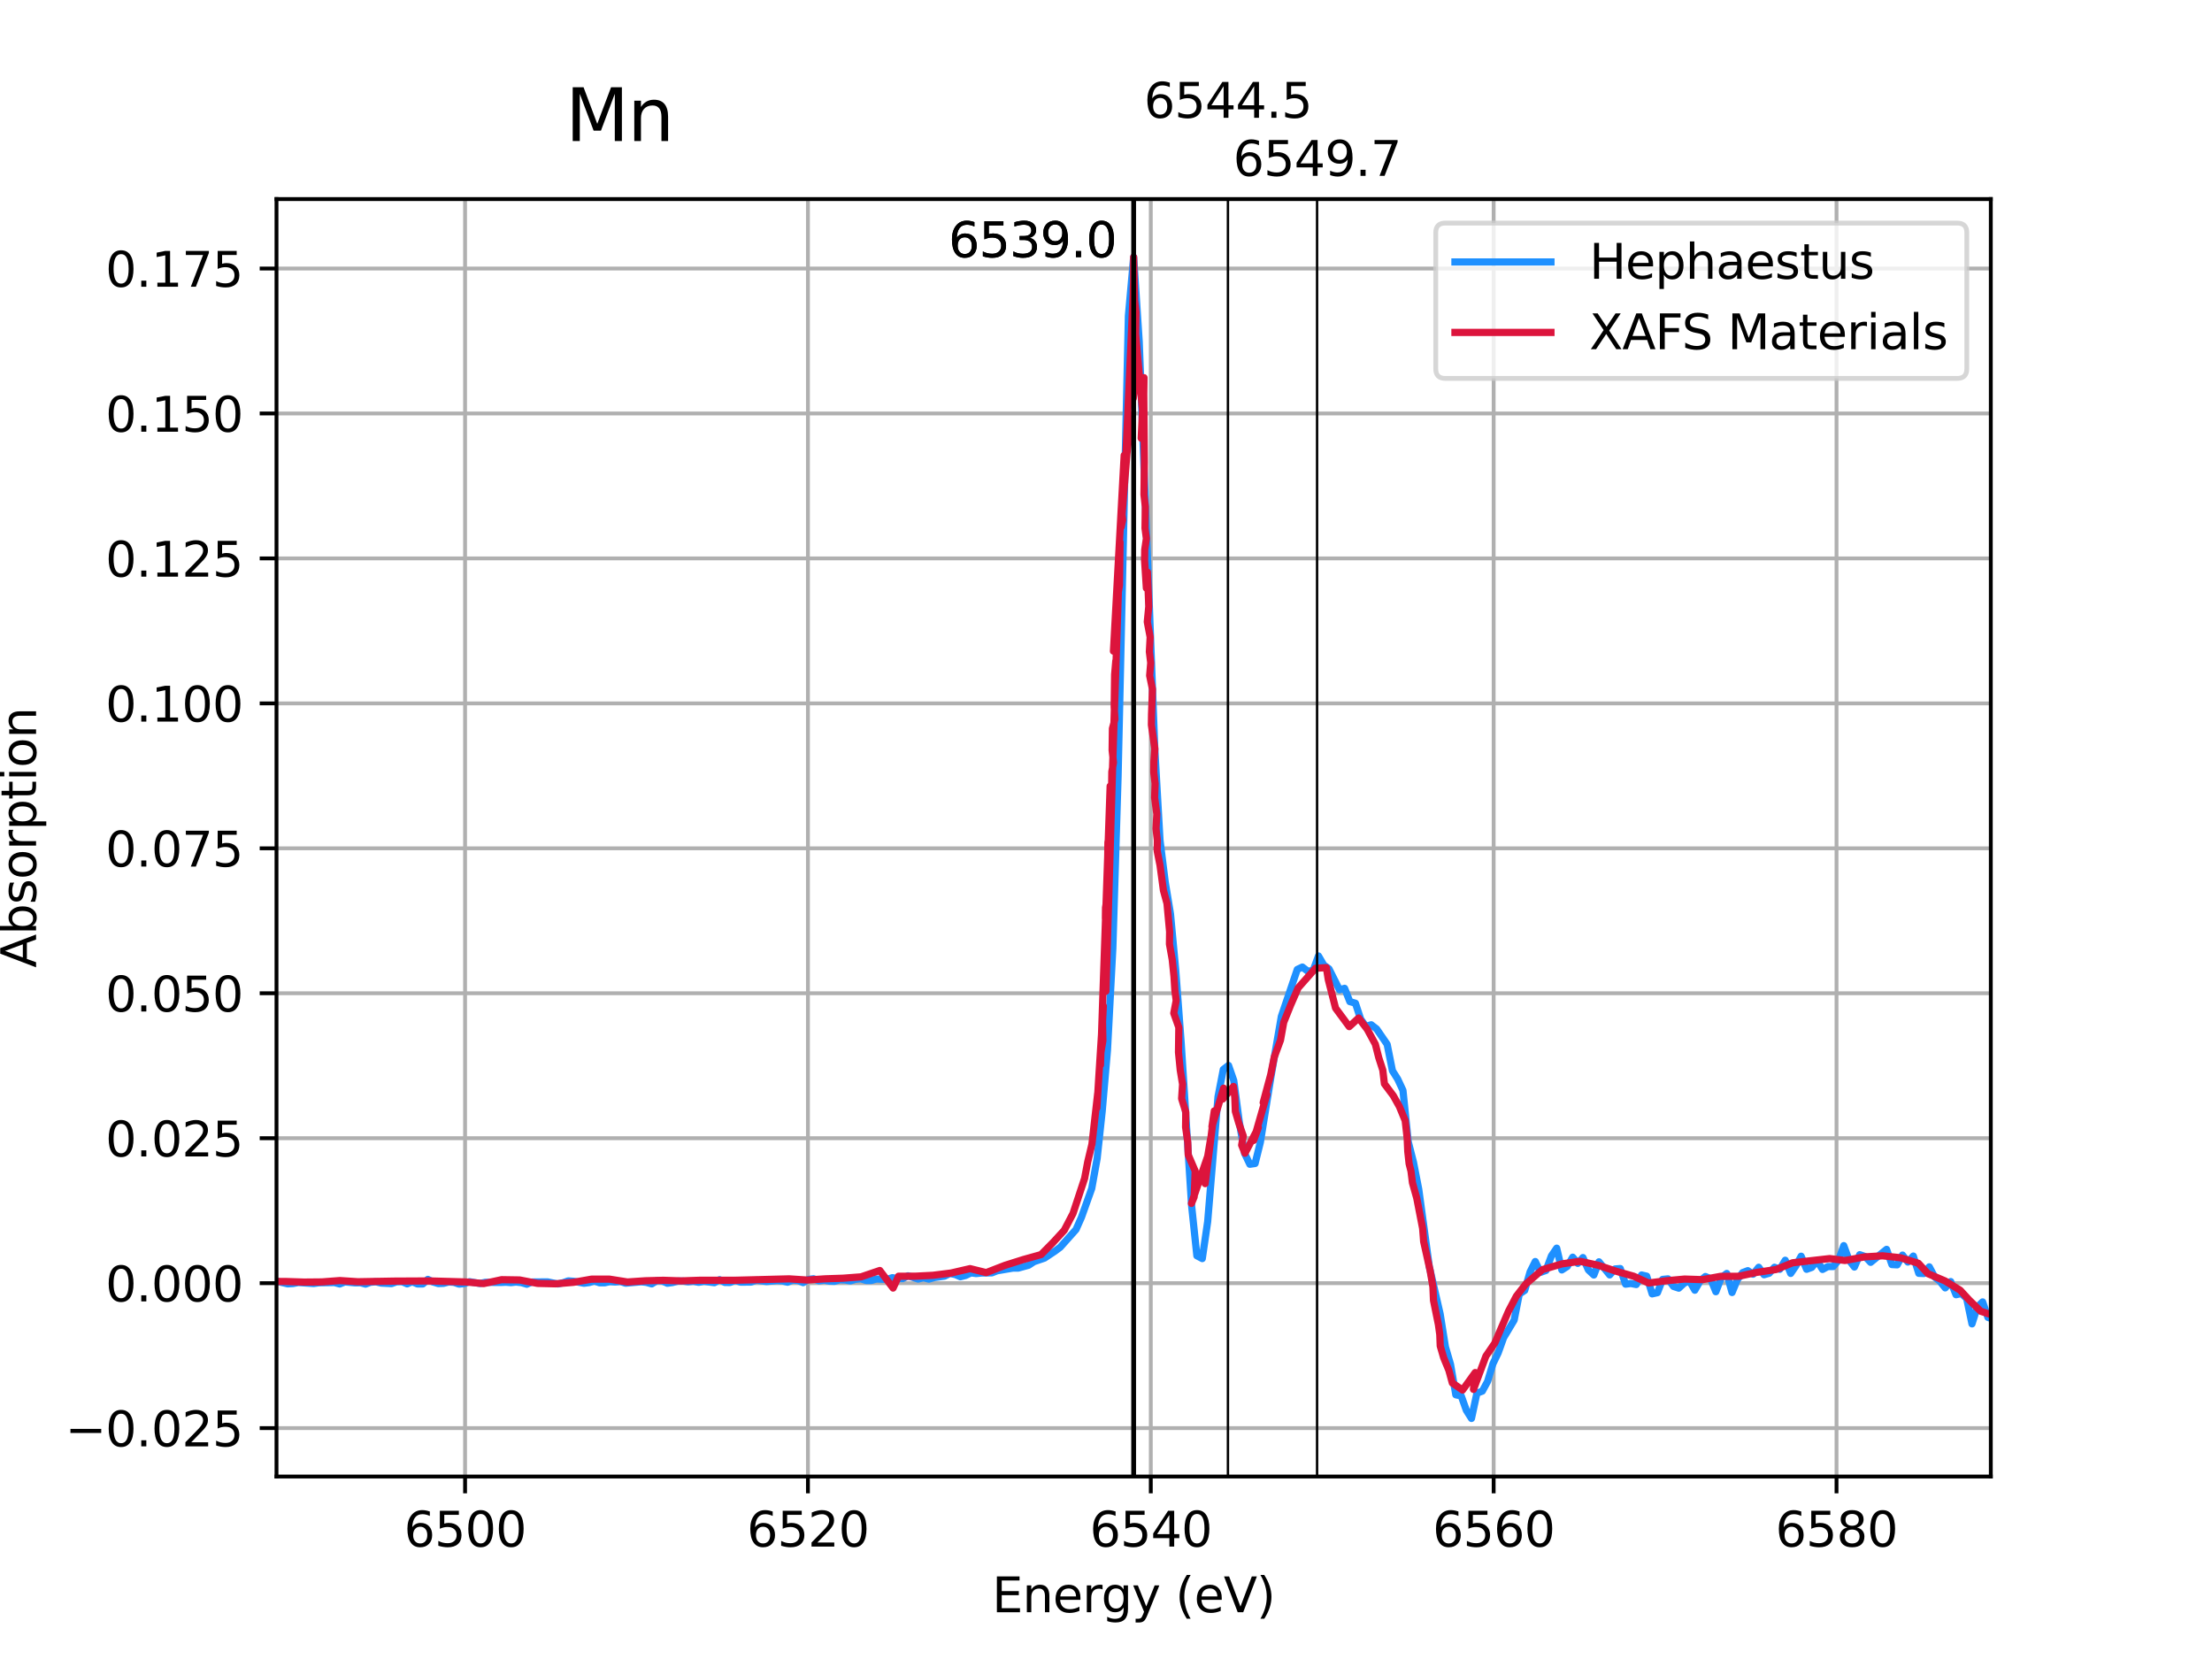 <?xml version="1.0" encoding="utf-8" standalone="no"?>
<!DOCTYPE svg PUBLIC "-//W3C//DTD SVG 1.1//EN"
  "http://www.w3.org/Graphics/SVG/1.1/DTD/svg11.dtd">
<svg xmlns:xlink="http://www.w3.org/1999/xlink" width="460.8pt" height="345.6pt" viewBox="0 0 460.8 345.6" xmlns="http://www.w3.org/2000/svg" version="1.1">
 <defs>
  <style type="text/css">*{stroke-linejoin: round; stroke-linecap: butt}</style>
 </defs>
 <g id="figure_1">
  <g id="patch_1">
   <path d="M 0 345.6 
L 460.8 345.6 
L 460.8 0 
L 0 0 
z
" style="fill: #ffffff"/>
  </g>
  <g id="axes_1">
   <g id="patch_2">
    <path d="M 57.6 307.584 
L 414.72 307.584 
L 414.72 41.472 
L 57.6 41.472 
z
" style="fill: #ffffff"/>
   </g>
   <g id="matplotlib.axis_1">
    <g id="xtick_1">
     <g id="line2d_1">
      <path d="M 96.883 307.584 
L 96.883 41.472 
" clip-path="url(#p820d3504df)" style="fill: none; stroke: #b0b0b0; stroke-width: 0.8; stroke-linecap: square"/>
     </g>
     <g id="line2d_2">
      <defs>
       <path id="m664bac3011" d="M 0 0 
L 0 3.5 
" style="stroke: #000000; stroke-width: 0.8"/>
      </defs>
      <g>
       <use xlink:href="#m664bac3011" x="96.883" y="307.584" style="stroke: #000000; stroke-width: 0.8"/>
      </g>
     </g>
     <g id="text_1">
      <!-- 6500 -->
      <g transform="translate(84.158 322.182)scale(0.1 -0.1)">
       <defs>
        <path id="DejaVuSans-36" d="M 2113 2584 
Q 1688 2584 1439 2293 
Q 1191 2003 1191 1497 
Q 1191 994 1439 701 
Q 1688 409 2113 409 
Q 2538 409 2786 701 
Q 3034 994 3034 1497 
Q 3034 2003 2786 2293 
Q 2538 2584 2113 2584 
z
M 3366 4563 
L 3366 3988 
Q 3128 4100 2886 4159 
Q 2644 4219 2406 4219 
Q 1781 4219 1451 3797 
Q 1122 3375 1075 2522 
Q 1259 2794 1537 2939 
Q 1816 3084 2150 3084 
Q 2853 3084 3261 2657 
Q 3669 2231 3669 1497 
Q 3669 778 3244 343 
Q 2819 -91 2113 -91 
Q 1303 -91 875 529 
Q 447 1150 447 2328 
Q 447 3434 972 4092 
Q 1497 4750 2381 4750 
Q 2619 4750 2861 4703 
Q 3103 4656 3366 4563 
z
" transform="scale(0.016)"/>
        <path id="DejaVuSans-35" d="M 691 4666 
L 3169 4666 
L 3169 4134 
L 1269 4134 
L 1269 2991 
Q 1406 3038 1543 3061 
Q 1681 3084 1819 3084 
Q 2600 3084 3056 2656 
Q 3513 2228 3513 1497 
Q 3513 744 3044 326 
Q 2575 -91 1722 -91 
Q 1428 -91 1123 -41 
Q 819 9 494 109 
L 494 744 
Q 775 591 1075 516 
Q 1375 441 1709 441 
Q 2250 441 2565 725 
Q 2881 1009 2881 1497 
Q 2881 1984 2565 2268 
Q 2250 2553 1709 2553 
Q 1456 2553 1204 2497 
Q 953 2441 691 2322 
L 691 4666 
z
" transform="scale(0.016)"/>
        <path id="DejaVuSans-30" d="M 2034 4250 
Q 1547 4250 1301 3770 
Q 1056 3291 1056 2328 
Q 1056 1369 1301 889 
Q 1547 409 2034 409 
Q 2525 409 2770 889 
Q 3016 1369 3016 2328 
Q 3016 3291 2770 3770 
Q 2525 4250 2034 4250 
z
M 2034 4750 
Q 2819 4750 3233 4129 
Q 3647 3509 3647 2328 
Q 3647 1150 3233 529 
Q 2819 -91 2034 -91 
Q 1250 -91 836 529 
Q 422 1150 422 2328 
Q 422 3509 836 4129 
Q 1250 4750 2034 4750 
z
" transform="scale(0.016)"/>
       </defs>
       <use xlink:href="#DejaVuSans-36"/>
       <use xlink:href="#DejaVuSans-35" x="63.623"/>
       <use xlink:href="#DejaVuSans-30" x="127.246"/>
       <use xlink:href="#DejaVuSans-30" x="190.869"/>
      </g>
     </g>
    </g>
    <g id="xtick_2">
     <g id="line2d_3">
      <path d="M 168.307 307.584 
L 168.307 41.472 
" clip-path="url(#p820d3504df)" style="fill: none; stroke: #b0b0b0; stroke-width: 0.8; stroke-linecap: square"/>
     </g>
     <g id="line2d_4">
      <g>
       <use xlink:href="#m664bac3011" x="168.307" y="307.584" style="stroke: #000000; stroke-width: 0.8"/>
      </g>
     </g>
     <g id="text_2">
      <!-- 6520 -->
      <g transform="translate(155.582 322.182)scale(0.1 -0.1)">
       <defs>
        <path id="DejaVuSans-32" d="M 1228 531 
L 3431 531 
L 3431 0 
L 469 0 
L 469 531 
Q 828 903 1448 1529 
Q 2069 2156 2228 2338 
Q 2531 2678 2651 2914 
Q 2772 3150 2772 3378 
Q 2772 3750 2511 3984 
Q 2250 4219 1831 4219 
Q 1534 4219 1204 4116 
Q 875 4013 500 3803 
L 500 4441 
Q 881 4594 1212 4672 
Q 1544 4750 1819 4750 
Q 2544 4750 2975 4387 
Q 3406 4025 3406 3419 
Q 3406 3131 3298 2873 
Q 3191 2616 2906 2266 
Q 2828 2175 2409 1742 
Q 1991 1309 1228 531 
z
" transform="scale(0.016)"/>
       </defs>
       <use xlink:href="#DejaVuSans-36"/>
       <use xlink:href="#DejaVuSans-35" x="63.623"/>
       <use xlink:href="#DejaVuSans-32" x="127.246"/>
       <use xlink:href="#DejaVuSans-30" x="190.869"/>
      </g>
     </g>
    </g>
    <g id="xtick_3">
     <g id="line2d_5">
      <path d="M 239.731 307.584 
L 239.731 41.472 
" clip-path="url(#p820d3504df)" style="fill: none; stroke: #b0b0b0; stroke-width: 0.8; stroke-linecap: square"/>
     </g>
     <g id="line2d_6">
      <g>
       <use xlink:href="#m664bac3011" x="239.731" y="307.584" style="stroke: #000000; stroke-width: 0.8"/>
      </g>
     </g>
     <g id="text_3">
      <!-- 6540 -->
      <g transform="translate(227.006 322.182)scale(0.1 -0.1)">
       <defs>
        <path id="DejaVuSans-34" d="M 2419 4116 
L 825 1625 
L 2419 1625 
L 2419 4116 
z
M 2253 4666 
L 3047 4666 
L 3047 1625 
L 3713 1625 
L 3713 1100 
L 3047 1100 
L 3047 0 
L 2419 0 
L 2419 1100 
L 313 1100 
L 313 1709 
L 2253 4666 
z
" transform="scale(0.016)"/>
       </defs>
       <use xlink:href="#DejaVuSans-36"/>
       <use xlink:href="#DejaVuSans-35" x="63.623"/>
       <use xlink:href="#DejaVuSans-34" x="127.246"/>
       <use xlink:href="#DejaVuSans-30" x="190.869"/>
      </g>
     </g>
    </g>
    <g id="xtick_4">
     <g id="line2d_7">
      <path d="M 311.155 307.584 
L 311.155 41.472 
" clip-path="url(#p820d3504df)" style="fill: none; stroke: #b0b0b0; stroke-width: 0.8; stroke-linecap: square"/>
     </g>
     <g id="line2d_8">
      <g>
       <use xlink:href="#m664bac3011" x="311.155" y="307.584" style="stroke: #000000; stroke-width: 0.8"/>
      </g>
     </g>
     <g id="text_4">
      <!-- 6560 -->
      <g transform="translate(298.43 322.182)scale(0.1 -0.1)">
       <use xlink:href="#DejaVuSans-36"/>
       <use xlink:href="#DejaVuSans-35" x="63.623"/>
       <use xlink:href="#DejaVuSans-36" x="127.246"/>
       <use xlink:href="#DejaVuSans-30" x="190.869"/>
      </g>
     </g>
    </g>
    <g id="xtick_5">
     <g id="line2d_9">
      <path d="M 382.579 307.584 
L 382.579 41.472 
" clip-path="url(#p820d3504df)" style="fill: none; stroke: #b0b0b0; stroke-width: 0.8; stroke-linecap: square"/>
     </g>
     <g id="line2d_10">
      <g>
       <use xlink:href="#m664bac3011" x="382.579" y="307.584" style="stroke: #000000; stroke-width: 0.8"/>
      </g>
     </g>
     <g id="text_5">
      <!-- 6580 -->
      <g transform="translate(369.854 322.182)scale(0.1 -0.1)">
       <defs>
        <path id="DejaVuSans-38" d="M 2034 2216 
Q 1584 2216 1326 1975 
Q 1069 1734 1069 1313 
Q 1069 891 1326 650 
Q 1584 409 2034 409 
Q 2484 409 2743 651 
Q 3003 894 3003 1313 
Q 3003 1734 2745 1975 
Q 2488 2216 2034 2216 
z
M 1403 2484 
Q 997 2584 770 2862 
Q 544 3141 544 3541 
Q 544 4100 942 4425 
Q 1341 4750 2034 4750 
Q 2731 4750 3128 4425 
Q 3525 4100 3525 3541 
Q 3525 3141 3298 2862 
Q 3072 2584 2669 2484 
Q 3125 2378 3379 2068 
Q 3634 1759 3634 1313 
Q 3634 634 3220 271 
Q 2806 -91 2034 -91 
Q 1263 -91 848 271 
Q 434 634 434 1313 
Q 434 1759 690 2068 
Q 947 2378 1403 2484 
z
M 1172 3481 
Q 1172 3119 1398 2916 
Q 1625 2713 2034 2713 
Q 2441 2713 2670 2916 
Q 2900 3119 2900 3481 
Q 2900 3844 2670 4047 
Q 2441 4250 2034 4250 
Q 1625 4250 1398 4047 
Q 1172 3844 1172 3481 
z
" transform="scale(0.016)"/>
       </defs>
       <use xlink:href="#DejaVuSans-36"/>
       <use xlink:href="#DejaVuSans-35" x="63.623"/>
       <use xlink:href="#DejaVuSans-38" x="127.246"/>
       <use xlink:href="#DejaVuSans-30" x="190.869"/>
      </g>
     </g>
    </g>
    <g id="text_6">
     <!-- Energy (eV) -->
     <g transform="translate(206.666 335.861)scale(0.1 -0.1)">
      <defs>
       <path id="DejaVuSans-45" d="M 628 4666 
L 3578 4666 
L 3578 4134 
L 1259 4134 
L 1259 2753 
L 3481 2753 
L 3481 2222 
L 1259 2222 
L 1259 531 
L 3634 531 
L 3634 0 
L 628 0 
L 628 4666 
z
" transform="scale(0.016)"/>
       <path id="DejaVuSans-6e" d="M 3513 2113 
L 3513 0 
L 2938 0 
L 2938 2094 
Q 2938 2591 2744 2837 
Q 2550 3084 2163 3084 
Q 1697 3084 1428 2787 
Q 1159 2491 1159 1978 
L 1159 0 
L 581 0 
L 581 3500 
L 1159 3500 
L 1159 2956 
Q 1366 3272 1645 3428 
Q 1925 3584 2291 3584 
Q 2894 3584 3203 3211 
Q 3513 2838 3513 2113 
z
" transform="scale(0.016)"/>
       <path id="DejaVuSans-65" d="M 3597 1894 
L 3597 1613 
L 953 1613 
Q 991 1019 1311 708 
Q 1631 397 2203 397 
Q 2534 397 2845 478 
Q 3156 559 3463 722 
L 3463 178 
Q 3153 47 2828 -22 
Q 2503 -91 2169 -91 
Q 1331 -91 842 396 
Q 353 884 353 1716 
Q 353 2575 817 3079 
Q 1281 3584 2069 3584 
Q 2775 3584 3186 3129 
Q 3597 2675 3597 1894 
z
M 3022 2063 
Q 3016 2534 2758 2815 
Q 2500 3097 2075 3097 
Q 1594 3097 1305 2825 
Q 1016 2553 972 2059 
L 3022 2063 
z
" transform="scale(0.016)"/>
       <path id="DejaVuSans-72" d="M 2631 2963 
Q 2534 3019 2420 3045 
Q 2306 3072 2169 3072 
Q 1681 3072 1420 2755 
Q 1159 2438 1159 1844 
L 1159 0 
L 581 0 
L 581 3500 
L 1159 3500 
L 1159 2956 
Q 1341 3275 1631 3429 
Q 1922 3584 2338 3584 
Q 2397 3584 2469 3576 
Q 2541 3569 2628 3553 
L 2631 2963 
z
" transform="scale(0.016)"/>
       <path id="DejaVuSans-67" d="M 2906 1791 
Q 2906 2416 2648 2759 
Q 2391 3103 1925 3103 
Q 1463 3103 1205 2759 
Q 947 2416 947 1791 
Q 947 1169 1205 825 
Q 1463 481 1925 481 
Q 2391 481 2648 825 
Q 2906 1169 2906 1791 
z
M 3481 434 
Q 3481 -459 3084 -895 
Q 2688 -1331 1869 -1331 
Q 1566 -1331 1297 -1286 
Q 1028 -1241 775 -1147 
L 775 -588 
Q 1028 -725 1275 -790 
Q 1522 -856 1778 -856 
Q 2344 -856 2625 -561 
Q 2906 -266 2906 331 
L 2906 616 
Q 2728 306 2450 153 
Q 2172 0 1784 0 
Q 1141 0 747 490 
Q 353 981 353 1791 
Q 353 2603 747 3093 
Q 1141 3584 1784 3584 
Q 2172 3584 2450 3431 
Q 2728 3278 2906 2969 
L 2906 3500 
L 3481 3500 
L 3481 434 
z
" transform="scale(0.016)"/>
       <path id="DejaVuSans-79" d="M 2059 -325 
Q 1816 -950 1584 -1140 
Q 1353 -1331 966 -1331 
L 506 -1331 
L 506 -850 
L 844 -850 
Q 1081 -850 1212 -737 
Q 1344 -625 1503 -206 
L 1606 56 
L 191 3500 
L 800 3500 
L 1894 763 
L 2988 3500 
L 3597 3500 
L 2059 -325 
z
" transform="scale(0.016)"/>
       <path id="DejaVuSans-20" transform="scale(0.016)"/>
       <path id="DejaVuSans-28" d="M 1984 4856 
Q 1566 4138 1362 3434 
Q 1159 2731 1159 2009 
Q 1159 1288 1364 580 
Q 1569 -128 1984 -844 
L 1484 -844 
Q 1016 -109 783 600 
Q 550 1309 550 2009 
Q 550 2706 781 3412 
Q 1013 4119 1484 4856 
L 1984 4856 
z
" transform="scale(0.016)"/>
       <path id="DejaVuSans-56" d="M 1831 0 
L 50 4666 
L 709 4666 
L 2188 738 
L 3669 4666 
L 4325 4666 
L 2547 0 
L 1831 0 
z
" transform="scale(0.016)"/>
       <path id="DejaVuSans-29" d="M 513 4856 
L 1013 4856 
Q 1481 4119 1714 3412 
Q 1947 2706 1947 2009 
Q 1947 1309 1714 600 
Q 1481 -109 1013 -844 
L 513 -844 
Q 928 -128 1133 580 
Q 1338 1288 1338 2009 
Q 1338 2731 1133 3434 
Q 928 4138 513 4856 
z
" transform="scale(0.016)"/>
      </defs>
      <use xlink:href="#DejaVuSans-45"/>
      <use xlink:href="#DejaVuSans-6e" x="63.184"/>
      <use xlink:href="#DejaVuSans-65" x="126.562"/>
      <use xlink:href="#DejaVuSans-72" x="188.086"/>
      <use xlink:href="#DejaVuSans-67" x="227.449"/>
      <use xlink:href="#DejaVuSans-79" x="290.926"/>
      <use xlink:href="#DejaVuSans-20" x="350.105"/>
      <use xlink:href="#DejaVuSans-28" x="381.893"/>
      <use xlink:href="#DejaVuSans-65" x="420.906"/>
      <use xlink:href="#DejaVuSans-56" x="482.43"/>
      <use xlink:href="#DejaVuSans-29" x="550.838"/>
     </g>
    </g>
   </g>
   <g id="matplotlib.axis_2">
    <g id="ytick_1">
     <g id="line2d_11">
      <path d="M 57.6 297.501 
L 414.72 297.501 
" clip-path="url(#p820d3504df)" style="fill: none; stroke: #b0b0b0; stroke-width: 0.8; stroke-linecap: square"/>
     </g>
     <g id="line2d_12">
      <defs>
       <path id="m6a9f4bf2e1" d="M 0 0 
L -3.5 0 
" style="stroke: #000000; stroke-width: 0.8"/>
      </defs>
      <g>
       <use xlink:href="#m6a9f4bf2e1" x="57.6" y="297.501" style="stroke: #000000; stroke-width: 0.8"/>
      </g>
     </g>
     <g id="text_7">
      <!-- −0.025 -->
      <g transform="translate(13.592 301.3)scale(0.1 -0.1)">
       <defs>
        <path id="DejaVuSans-2212" d="M 678 2272 
L 4684 2272 
L 4684 1741 
L 678 1741 
L 678 2272 
z
" transform="scale(0.016)"/>
        <path id="DejaVuSans-2e" d="M 684 794 
L 1344 794 
L 1344 0 
L 684 0 
L 684 794 
z
" transform="scale(0.016)"/>
       </defs>
       <use xlink:href="#DejaVuSans-2212"/>
       <use xlink:href="#DejaVuSans-30" x="83.789"/>
       <use xlink:href="#DejaVuSans-2e" x="147.412"/>
       <use xlink:href="#DejaVuSans-30" x="179.199"/>
       <use xlink:href="#DejaVuSans-32" x="242.822"/>
       <use xlink:href="#DejaVuSans-35" x="306.445"/>
      </g>
     </g>
    </g>
    <g id="ytick_2">
     <g id="line2d_13">
      <path d="M 57.6 267.306 
L 414.72 267.306 
" clip-path="url(#p820d3504df)" style="fill: none; stroke: #b0b0b0; stroke-width: 0.8; stroke-linecap: square"/>
     </g>
     <g id="line2d_14">
      <g>
       <use xlink:href="#m6a9f4bf2e1" x="57.6" y="267.306" style="stroke: #000000; stroke-width: 0.8"/>
      </g>
     </g>
     <g id="text_8">
      <!-- 0.000 -->
      <g transform="translate(21.972 271.105)scale(0.1 -0.1)">
       <use xlink:href="#DejaVuSans-30"/>
       <use xlink:href="#DejaVuSans-2e" x="63.623"/>
       <use xlink:href="#DejaVuSans-30" x="95.41"/>
       <use xlink:href="#DejaVuSans-30" x="159.033"/>
       <use xlink:href="#DejaVuSans-30" x="222.656"/>
      </g>
     </g>
    </g>
    <g id="ytick_3">
     <g id="line2d_15">
      <path d="M 57.6 237.11 
L 414.72 237.11 
" clip-path="url(#p820d3504df)" style="fill: none; stroke: #b0b0b0; stroke-width: 0.8; stroke-linecap: square"/>
     </g>
     <g id="line2d_16">
      <g>
       <use xlink:href="#m6a9f4bf2e1" x="57.6" y="237.11" style="stroke: #000000; stroke-width: 0.8"/>
      </g>
     </g>
     <g id="text_9">
      <!-- 0.025 -->
      <g transform="translate(21.972 240.909)scale(0.1 -0.1)">
       <use xlink:href="#DejaVuSans-30"/>
       <use xlink:href="#DejaVuSans-2e" x="63.623"/>
       <use xlink:href="#DejaVuSans-30" x="95.41"/>
       <use xlink:href="#DejaVuSans-32" x="159.033"/>
       <use xlink:href="#DejaVuSans-35" x="222.656"/>
      </g>
     </g>
    </g>
    <g id="ytick_4">
     <g id="line2d_17">
      <path d="M 57.6 206.915 
L 414.72 206.915 
" clip-path="url(#p820d3504df)" style="fill: none; stroke: #b0b0b0; stroke-width: 0.8; stroke-linecap: square"/>
     </g>
     <g id="line2d_18">
      <g>
       <use xlink:href="#m6a9f4bf2e1" x="57.6" y="206.915" style="stroke: #000000; stroke-width: 0.8"/>
      </g>
     </g>
     <g id="text_10">
      <!-- 0.050 -->
      <g transform="translate(21.972 210.714)scale(0.1 -0.1)">
       <use xlink:href="#DejaVuSans-30"/>
       <use xlink:href="#DejaVuSans-2e" x="63.623"/>
       <use xlink:href="#DejaVuSans-30" x="95.41"/>
       <use xlink:href="#DejaVuSans-35" x="159.033"/>
       <use xlink:href="#DejaVuSans-30" x="222.656"/>
      </g>
     </g>
    </g>
    <g id="ytick_5">
     <g id="line2d_19">
      <path d="M 57.6 176.719 
L 414.72 176.719 
" clip-path="url(#p820d3504df)" style="fill: none; stroke: #b0b0b0; stroke-width: 0.8; stroke-linecap: square"/>
     </g>
     <g id="line2d_20">
      <g>
       <use xlink:href="#m6a9f4bf2e1" x="57.6" y="176.719" style="stroke: #000000; stroke-width: 0.8"/>
      </g>
     </g>
     <g id="text_11">
      <!-- 0.075 -->
      <g transform="translate(21.972 180.519)scale(0.1 -0.1)">
       <defs>
        <path id="DejaVuSans-37" d="M 525 4666 
L 3525 4666 
L 3525 4397 
L 1831 0 
L 1172 0 
L 2766 4134 
L 525 4134 
L 525 4666 
z
" transform="scale(0.016)"/>
       </defs>
       <use xlink:href="#DejaVuSans-30"/>
       <use xlink:href="#DejaVuSans-2e" x="63.623"/>
       <use xlink:href="#DejaVuSans-30" x="95.41"/>
       <use xlink:href="#DejaVuSans-37" x="159.033"/>
       <use xlink:href="#DejaVuSans-35" x="222.656"/>
      </g>
     </g>
    </g>
    <g id="ytick_6">
     <g id="line2d_21">
      <path d="M 57.6 146.524 
L 414.72 146.524 
" clip-path="url(#p820d3504df)" style="fill: none; stroke: #b0b0b0; stroke-width: 0.8; stroke-linecap: square"/>
     </g>
     <g id="line2d_22">
      <g>
       <use xlink:href="#m6a9f4bf2e1" x="57.6" y="146.524" style="stroke: #000000; stroke-width: 0.8"/>
      </g>
     </g>
     <g id="text_12">
      <!-- 0.100 -->
      <g transform="translate(21.972 150.323)scale(0.1 -0.1)">
       <defs>
        <path id="DejaVuSans-31" d="M 794 531 
L 1825 531 
L 1825 4091 
L 703 3866 
L 703 4441 
L 1819 4666 
L 2450 4666 
L 2450 531 
L 3481 531 
L 3481 0 
L 794 0 
L 794 531 
z
" transform="scale(0.016)"/>
       </defs>
       <use xlink:href="#DejaVuSans-30"/>
       <use xlink:href="#DejaVuSans-2e" x="63.623"/>
       <use xlink:href="#DejaVuSans-31" x="95.41"/>
       <use xlink:href="#DejaVuSans-30" x="159.033"/>
       <use xlink:href="#DejaVuSans-30" x="222.656"/>
      </g>
     </g>
    </g>
    <g id="ytick_7">
     <g id="line2d_23">
      <path d="M 57.6 116.329 
L 414.72 116.329 
" clip-path="url(#p820d3504df)" style="fill: none; stroke: #b0b0b0; stroke-width: 0.8; stroke-linecap: square"/>
     </g>
     <g id="line2d_24">
      <g>
       <use xlink:href="#m6a9f4bf2e1" x="57.6" y="116.329" style="stroke: #000000; stroke-width: 0.8"/>
      </g>
     </g>
     <g id="text_13">
      <!-- 0.125 -->
      <g transform="translate(21.972 120.128)scale(0.1 -0.1)">
       <use xlink:href="#DejaVuSans-30"/>
       <use xlink:href="#DejaVuSans-2e" x="63.623"/>
       <use xlink:href="#DejaVuSans-31" x="95.41"/>
       <use xlink:href="#DejaVuSans-32" x="159.033"/>
       <use xlink:href="#DejaVuSans-35" x="222.656"/>
      </g>
     </g>
    </g>
    <g id="ytick_8">
     <g id="line2d_25">
      <path d="M 57.6 86.133 
L 414.72 86.133 
" clip-path="url(#p820d3504df)" style="fill: none; stroke: #b0b0b0; stroke-width: 0.8; stroke-linecap: square"/>
     </g>
     <g id="line2d_26">
      <g>
       <use xlink:href="#m6a9f4bf2e1" x="57.6" y="86.133" style="stroke: #000000; stroke-width: 0.8"/>
      </g>
     </g>
     <g id="text_14">
      <!-- 0.150 -->
      <g transform="translate(21.972 89.933)scale(0.1 -0.1)">
       <use xlink:href="#DejaVuSans-30"/>
       <use xlink:href="#DejaVuSans-2e" x="63.623"/>
       <use xlink:href="#DejaVuSans-31" x="95.41"/>
       <use xlink:href="#DejaVuSans-35" x="159.033"/>
       <use xlink:href="#DejaVuSans-30" x="222.656"/>
      </g>
     </g>
    </g>
    <g id="ytick_9">
     <g id="line2d_27">
      <path d="M 57.6 55.938 
L 414.72 55.938 
" clip-path="url(#p820d3504df)" style="fill: none; stroke: #b0b0b0; stroke-width: 0.8; stroke-linecap: square"/>
     </g>
     <g id="line2d_28">
      <g>
       <use xlink:href="#m6a9f4bf2e1" x="57.6" y="55.938" style="stroke: #000000; stroke-width: 0.8"/>
      </g>
     </g>
     <g id="text_15">
      <!-- 0.175 -->
      <g transform="translate(21.972 59.737)scale(0.1 -0.1)">
       <use xlink:href="#DejaVuSans-30"/>
       <use xlink:href="#DejaVuSans-2e" x="63.623"/>
       <use xlink:href="#DejaVuSans-31" x="95.41"/>
       <use xlink:href="#DejaVuSans-37" x="159.033"/>
       <use xlink:href="#DejaVuSans-35" x="222.656"/>
      </g>
     </g>
    </g>
    <g id="text_16">
     <!-- Absorption -->
     <g transform="translate(7.513 201.594)rotate(-90)scale(0.1 -0.1)">
      <defs>
       <path id="DejaVuSans-41" d="M 2188 4044 
L 1331 1722 
L 3047 1722 
L 2188 4044 
z
M 1831 4666 
L 2547 4666 
L 4325 0 
L 3669 0 
L 3244 1197 
L 1141 1197 
L 716 0 
L 50 0 
L 1831 4666 
z
" transform="scale(0.016)"/>
       <path id="DejaVuSans-62" d="M 3116 1747 
Q 3116 2381 2855 2742 
Q 2594 3103 2138 3103 
Q 1681 3103 1420 2742 
Q 1159 2381 1159 1747 
Q 1159 1113 1420 752 
Q 1681 391 2138 391 
Q 2594 391 2855 752 
Q 3116 1113 3116 1747 
z
M 1159 2969 
Q 1341 3281 1617 3432 
Q 1894 3584 2278 3584 
Q 2916 3584 3314 3078 
Q 3713 2572 3713 1747 
Q 3713 922 3314 415 
Q 2916 -91 2278 -91 
Q 1894 -91 1617 61 
Q 1341 213 1159 525 
L 1159 0 
L 581 0 
L 581 4863 
L 1159 4863 
L 1159 2969 
z
" transform="scale(0.016)"/>
       <path id="DejaVuSans-73" d="M 2834 3397 
L 2834 2853 
Q 2591 2978 2328 3040 
Q 2066 3103 1784 3103 
Q 1356 3103 1142 2972 
Q 928 2841 928 2578 
Q 928 2378 1081 2264 
Q 1234 2150 1697 2047 
L 1894 2003 
Q 2506 1872 2764 1633 
Q 3022 1394 3022 966 
Q 3022 478 2636 193 
Q 2250 -91 1575 -91 
Q 1294 -91 989 -36 
Q 684 19 347 128 
L 347 722 
Q 666 556 975 473 
Q 1284 391 1588 391 
Q 1994 391 2212 530 
Q 2431 669 2431 922 
Q 2431 1156 2273 1281 
Q 2116 1406 1581 1522 
L 1381 1569 
Q 847 1681 609 1914 
Q 372 2147 372 2553 
Q 372 3047 722 3315 
Q 1072 3584 1716 3584 
Q 2034 3584 2315 3537 
Q 2597 3491 2834 3397 
z
" transform="scale(0.016)"/>
       <path id="DejaVuSans-6f" d="M 1959 3097 
Q 1497 3097 1228 2736 
Q 959 2375 959 1747 
Q 959 1119 1226 758 
Q 1494 397 1959 397 
Q 2419 397 2687 759 
Q 2956 1122 2956 1747 
Q 2956 2369 2687 2733 
Q 2419 3097 1959 3097 
z
M 1959 3584 
Q 2709 3584 3137 3096 
Q 3566 2609 3566 1747 
Q 3566 888 3137 398 
Q 2709 -91 1959 -91 
Q 1206 -91 779 398 
Q 353 888 353 1747 
Q 353 2609 779 3096 
Q 1206 3584 1959 3584 
z
" transform="scale(0.016)"/>
       <path id="DejaVuSans-70" d="M 1159 525 
L 1159 -1331 
L 581 -1331 
L 581 3500 
L 1159 3500 
L 1159 2969 
Q 1341 3281 1617 3432 
Q 1894 3584 2278 3584 
Q 2916 3584 3314 3078 
Q 3713 2572 3713 1747 
Q 3713 922 3314 415 
Q 2916 -91 2278 -91 
Q 1894 -91 1617 61 
Q 1341 213 1159 525 
z
M 3116 1747 
Q 3116 2381 2855 2742 
Q 2594 3103 2138 3103 
Q 1681 3103 1420 2742 
Q 1159 2381 1159 1747 
Q 1159 1113 1420 752 
Q 1681 391 2138 391 
Q 2594 391 2855 752 
Q 3116 1113 3116 1747 
z
" transform="scale(0.016)"/>
       <path id="DejaVuSans-74" d="M 1172 4494 
L 1172 3500 
L 2356 3500 
L 2356 3053 
L 1172 3053 
L 1172 1153 
Q 1172 725 1289 603 
Q 1406 481 1766 481 
L 2356 481 
L 2356 0 
L 1766 0 
Q 1100 0 847 248 
Q 594 497 594 1153 
L 594 3053 
L 172 3053 
L 172 3500 
L 594 3500 
L 594 4494 
L 1172 4494 
z
" transform="scale(0.016)"/>
       <path id="DejaVuSans-69" d="M 603 3500 
L 1178 3500 
L 1178 0 
L 603 0 
L 603 3500 
z
M 603 4863 
L 1178 4863 
L 1178 4134 
L 603 4134 
L 603 4863 
z
" transform="scale(0.016)"/>
      </defs>
      <use xlink:href="#DejaVuSans-41"/>
      <use xlink:href="#DejaVuSans-62" x="68.408"/>
      <use xlink:href="#DejaVuSans-73" x="131.885"/>
      <use xlink:href="#DejaVuSans-6f" x="183.984"/>
      <use xlink:href="#DejaVuSans-72" x="245.166"/>
      <use xlink:href="#DejaVuSans-70" x="286.279"/>
      <use xlink:href="#DejaVuSans-74" x="349.756"/>
      <use xlink:href="#DejaVuSans-69" x="388.965"/>
      <use xlink:href="#DejaVuSans-6f" x="416.748"/>
      <use xlink:href="#DejaVuSans-6e" x="477.93"/>
     </g>
    </g>
   </g>
   <g id="line2d_29">
    <path d="M 56.7 267.312 
L 57.805 266.953 
L 59.922 267.45 
L 61.028 267.391 
L 62.135 267.173 
L 64.284 267.314 
L 65.359 267.384 
L 66.434 267.227 
L 69.659 267.177 
L 70.766 267.476 
L 71.842 267.045 
L 73.993 267.245 
L 75.101 267.221 
L 76.145 267.504 
L 77.189 267.123 
L 78.297 267.023 
L 79.405 267.294 
L 81.558 267.402 
L 82.634 267.013 
L 83.743 266.986 
L 84.819 267.454 
L 85.864 267.003 
L 86.973 267.477 
L 88.082 267.466 
L 89.127 266.519 
L 90.205 267.057 
L 91.314 267.39 
L 92.391 267.346 
L 93.469 267.067 
L 94.547 267.134 
L 95.624 267.503 
L 96.734 267.385 
L 97.812 266.999 
L 99.968 267.376 
L 101.078 267.134 
L 104.282 267.158 
L 105.393 267.108 
L 106.44 267.192 
L 107.487 267.071 
L 108.63 267.2 
L 109.741 267.527 
L 110.788 267.066 
L 114.059 267.038 
L 116.218 267.473 
L 117.298 267.216 
L 118.378 266.835 
L 119.49 266.914 
L 121.651 267.322 
L 122.731 267.184 
L 123.811 266.851 
L 124.892 267.226 
L 125.973 267.226 
L 127.054 266.987 
L 128.167 267.062 
L 129.248 266.955 
L 130.297 267.312 
L 133.605 267.018 
L 134.686 267.148 
L 135.768 267.457 
L 136.85 266.779 
L 137.932 266.833 
L 139.014 267.322 
L 140.097 267.176 
L 141.21 266.878 
L 142.293 266.869 
L 143.343 267.031 
L 144.458 266.911 
L 145.54 267.13 
L 146.623 266.921 
L 148.821 267.206 
L 149.904 266.589 
L 150.988 267.15 
L 152.071 267.166 
L 153.154 266.711 
L 154.27 267.094 
L 156.437 267.076 
L 157.553 266.691 
L 159.689 266.968 
L 161.889 266.767 
L 162.974 266.838 
L 164.058 267.103 
L 165.143 266.671 
L 166.228 266.753 
L 167.312 267.192 
L 168.397 266.534 
L 169.482 266.389 
L 170.6 266.825 
L 171.717 266.677 
L 172.802 266.89 
L 173.855 266.923 
L 174.941 266.591 
L 176.058 266.64 
L 177.144 266.83 
L 178.198 266.513 
L 179.284 266.387 
L 180.434 266.741 
L 181.521 266.741 
L 182.575 266.439 
L 184.78 266.527 
L 185.899 266.163 
L 186.953 266.337 
L 188.04 266.357 
L 189.159 265.774 
L 191.269 266.451 
L 192.389 266.179 
L 193.508 266.467 
L 194.596 266.145 
L 196.771 265.84 
L 197.891 265.287 
L 199.011 265.51 
L 200.067 265.976 
L 201.155 265.698 
L 202.275 265.165 
L 203.363 265.308 
L 204.42 265.194 
L 206.629 265.16 
L 207.718 264.729 
L 211.017 264.166 
L 212.106 264.169 
L 214.285 263.567 
L 215.406 262.831 
L 217.586 262.087 
L 219.766 260.634 
L 220.856 259.825 
L 224.159 256.125 
L 225.281 253.596 
L 227.43 247.578 
L 228.553 241.343 
L 229.612 231.446 
L 230.703 218.827 
L 231.826 197.49 
L 232.918 161.727 
L 235.068 65.807 
L 236.16 53.568 
L 237.316 71.158 
L 240.559 155.905 
L 241.651 175.062 
L 242.744 183.775 
L 243.836 190.402 
L 244.928 202.149 
L 246.053 217.156 
L 248.239 251.221 
L 249.331 261.594 
L 250.457 262.188 
L 251.582 254.465 
L 253.736 228.473 
L 254.83 222.796 
L 255.923 221.947 
L 257.017 225.099 
L 258.143 233.573 
L 259.269 240.262 
L 260.363 242.538 
L 261.457 242.377 
L 262.551 237.972 
L 264.74 224.446 
L 266.928 211.745 
L 270.245 201.959 
L 271.308 201.456 
L 272.436 202.332 
L 273.563 202.141 
L 274.658 199.145 
L 275.754 201.028 
L 276.849 201.829 
L 279.041 206.198 
L 280.104 205.886 
L 281.2 208.656 
L 282.361 208.988 
L 283.457 212.322 
L 284.521 213.808 
L 285.65 213.481 
L 286.779 214.358 
L 288.972 217.558 
L 290.069 223.059 
L 291.166 224.798 
L 292.263 227.151 
L 293.36 237.84 
L 294.458 242.137 
L 295.555 247.77 
L 297.75 263.871 
L 300.01 273.729 
L 301.108 280.59 
L 302.174 284.23 
L 303.272 290.564 
L 304.403 290.8 
L 305.469 293.802 
L 306.535 295.488 
L 307.666 290.222 
L 308.797 289.796 
L 309.896 287.772 
L 310.995 284.11 
L 312.094 281.84 
L 313.225 278.677 
L 315.424 275.004 
L 316.491 269.583 
L 317.623 268.815 
L 318.755 264.933 
L 319.823 262.796 
L 320.922 265.051 
L 322.055 264.658 
L 323.187 261.63 
L 324.288 260.015 
L 325.356 264.552 
L 326.489 263.822 
L 327.621 261.896 
L 328.69 263.183 
L 329.758 261.973 
L 330.891 264.546 
L 332.025 265.607 
L 333.093 262.856 
L 335.328 265.59 
L 336.43 264.349 
L 337.531 264.261 
L 338.633 267.513 
L 339.735 267.373 
L 340.869 267.591 
L 341.971 265.601 
L 343.041 265.848 
L 344.176 269.538 
L 345.278 269.286 
L 346.348 266.521 
L 347.483 266.407 
L 348.618 267.984 
L 349.721 268.348 
L 350.823 267.325 
L 351.927 266.793 
L 353.062 268.774 
L 354.197 266.792 
L 355.268 265.92 
L 356.339 266.385 
L 357.443 269.089 
L 358.579 266.161 
L 359.715 265.284 
L 360.819 269.254 
L 361.923 266.575 
L 363.027 265.103 
L 364.099 264.701 
L 365.203 265.439 
L 366.372 263.992 
L 367.477 265.552 
L 368.549 265.245 
L 369.654 263.995 
L 370.759 264.422 
L 371.896 262.533 
L 373.033 265.28 
L 374.106 263.721 
L 375.211 261.693 
L 376.349 264.416 
L 377.422 264.023 
L 378.528 262.607 
L 379.666 264.447 
L 380.772 263.846 
L 381.878 263.848 
L 382.984 262.558 
L 384.09 259.488 
L 385.196 262.512 
L 386.303 263.947 
L 387.409 261.376 
L 388.548 261.761 
L 389.688 262.969 
L 393.008 260.263 
L 394.116 263.432 
L 395.223 263.492 
L 396.33 261.455 
L 397.438 262.909 
L 398.578 261.66 
L 399.718 265.261 
L 400.793 265.298 
L 401.901 263.909 
L 403.042 266.042 
L 404.117 266.915 
L 405.226 268.293 
L 406.367 266.974 
L 407.475 269.714 
L 408.584 269.461 
L 409.692 270.49 
L 410.801 275.788 
L 411.91 272.263 
L 413.019 271.212 
L 414.128 274.437 
L 415.237 274.826 
L 415.237 274.826 
" clip-path="url(#p820d3504df)" style="fill: none; stroke: #1e90ff; stroke-width: 1.5; stroke-linecap: square"/>
   </g>
   <g id="line2d_30">
    <path d="M 22.15 266.956 
L 37.123 266.944 
L 40.864 267.097 
L 44.61 266.845 
L 48.349 267.185 
L 52.095 266.964 
L 59.581 266.958 
L 63.323 267.08 
L 67.066 267.046 
L 70.813 266.762 
L 74.553 267.009 
L 82.041 266.878 
L 89.528 266.841 
L 97.012 267.054 
L 100.75 267.394 
L 104.504 266.579 
L 108.247 266.639 
L 111.98 267.354 
L 115.722 267.445 
L 119.469 267.13 
L 123.221 266.471 
L 126.965 266.468 
L 130.7 267.059 
L 134.446 266.806 
L 138.191 266.709 
L 141.932 266.831 
L 145.677 266.704 
L 153.164 266.698 
L 164.397 266.408 
L 168.137 266.655 
L 171.883 266.402 
L 175.628 266.274 
L 179.375 265.99 
L 183.278 264.664 
L 186.05 268.328 
L 187.175 265.859 
L 190.606 265.857 
L 194.352 265.666 
L 198.101 265.195 
L 202.079 264.277 
L 205.447 265.107 
L 209.352 263.593 
L 213.111 262.404 
L 216.868 261.355 
L 219.397 258.799 
L 221.703 256.285 
L 223.533 252.776 
L 225.947 245.466 
L 226.586 242.061 
L 227.467 238.367 
L 228.678 227.715 
L 228.503 230.801 
L 228.901 224.351 
L 229.846 209.559 
L 229.678 212.794 
L 229.75 216.792 
L 229.276 219.603 
L 229.246 221.852 
L 231.265 163.759 
L 231.317 169.943 
L 231.139 173.269 
L 230.797 175.502 
L 230.646 186.933 
L 230.305 189.057 
L 230.276 191.306 
L 230.56 193.367 
L 230.531 195.554 
L 230.186 198.052 
L 230.096 204.799 
L 230.386 206.485 
L 232.444 137.654 
L 232.198 140.521 
L 232.108 147.267 
L 232.262 149.816 
L 231.737 151.765 
L 231.677 156.263 
L 231.955 158.839 
L 231.617 160.76 
L 231.537 166.757 
L 233.322 112.92 
L 233.262 117.418 
L 233.202 121.915 
L 232.717 124.905 
L 232.598 133.9 
L 231.951 135.649 
L 234.186 94.849 
L 233.88 103.116 
L 233.595 105.79 
L 233.873 108.335 
L 233.542 109.788 
L 235.412 86.409 
L 235.256 90.339 
L 234.318 98.294 
L 234.288 100.543 
L 236.254 56.941 
L 236.073 60.127 
L 236.178 75.674 
L 236.148 77.929 
L 236.336 80.552 
L 236.081 82.989 
L 236.16 53.568 
L 236.352 62.563 
L 236.632 65.036 
L 236.572 69.534 
L 238.021 85.673 
L 237.738 91.295 
L 238.322 78.677 
L 238.277 82.05 
L 238.4 96.292 
L 238.31 103.038 
L 238.589 105.536 
L 238.529 110.034 
L 238.813 112.173 
L 238.47 114.531 
L 238.44 116.78 
L 238.809 122.526 
L 239.032 119.191 
L 239.311 126.349 
L 238.998 129.554 
L 239.601 132.72 
L 239.435 135.768 
L 239.717 138.079 
L 239.494 140.74 
L 240.08 143.588 
L 239.887 148.761 
L 239.857 151.009 
L 240.571 155.975 
L 240.379 158.63 
L 240.35 160.878 
L 240.63 163.236 
L 240.529 166.15 
L 240.982 169.598 
L 240.817 172.621 
L 241.097 175.088 
L 241.067 177.29 
L 241.652 180.241 
L 242.362 185.488 
L 243.106 188.204 
L 243.651 194.107 
L 243.617 196.668 
L 244.198 199.915 
L 244.567 203.476 
L 244.738 206.224 
L 245.021 208.441 
L 244.518 211.065 
L 245.57 214.031 
L 245.501 219.216 
L 245.868 222.926 
L 246.349 225.868 
L 246.153 228.866 
L 247.021 231.658 
L 246.979 234.806 
L 247.436 237.954 
L 247.526 240.577 
L 248.978 243.949 
L 248.767 249.337 
L 248.203 250.696 
L 251.586 240.868 
L 252.186 237.275 
L 251.065 246.571 
L 252.959 231.417 
L 252.47 234.702 
L 254.902 226.687 
L 254.73 228.953 
L 256.948 226.328 
L 257.23 228.576 
L 257.347 231.528 
L 258.093 234.073 
L 258.995 236.633 
L 258.658 238.554 
L 259.348 240.247 
L 262.138 234.881 
L 261.166 237.568 
L 263.914 227.972 
L 263.142 229.696 
L 264.717 223.833 
L 265.452 220.2 
L 266.746 216.701 
L 267.419 212.984 
L 268.848 209.427 
L 270.426 205.798 
L 274.05 201.704 
L 276.305 201.577 
L 276.708 204.088 
L 278.22 210.008 
L 281.07 213.866 
L 283.028 212.066 
L 284.824 214.42 
L 286.511 217.535 
L 287.223 220.345 
L 288.062 222.931 
L 288.398 225.779 
L 290.255 228.256 
L 291.517 230.517 
L 292.726 233.452 
L 293.144 237.169 
L 293.264 239.886 
L 293.542 242.415 
L 293.937 243.977 
L 294.238 246.387 
L 295.14 249.615 
L 296.358 255.905 
L 296.571 258.641 
L 297.925 264.712 
L 298.504 268.112 
L 298.623 270.895 
L 299.647 275.954 
L 299.932 278.015 
L 300.025 280.376 
L 300.741 282.849 
L 301.829 285.472 
L 302.543 288.095 
L 304.68 289.576 
L 307.313 285.926 
L 306.955 289.44 
L 309.542 282.505 
L 311.387 279.805 
L 314.256 273.132 
L 315.884 270.02 
L 317.852 267.476 
L 321.323 264.485 
L 325.394 263.285 
L 329.144 262.751 
L 332.876 263.56 
L 336.648 264.815 
L 340.332 265.865 
L 343.433 267.269 
L 347.182 266.797 
L 350.93 266.451 
L 354.672 266.573 
L 358.424 265.883 
L 362.167 265.88 
L 365.921 265.065 
L 369.984 264.468 
L 373.434 263.06 
L 381.155 262.184 
L 384.358 262.583 
L 388.423 261.83 
L 392.169 261.609 
L 395.907 262.012 
L 399.635 263.165 
L 401.633 265.334 
L 405.2 266.846 
L 408.339 268.775 
L 410.184 270.782 
L 412.603 273.149 
L 415.274 274.028 
L 418.844 272.988 
L 422.6 272.017 
L 426.349 271.545 
L 430.092 271.543 
L 437.573 271.943 
L 441.321 271.596 
L 445.071 271.094 
L 452.593 268.371 
L 460.118 265.523 
L 461.8 265.143 
L 461.8 265.143 
" clip-path="url(#p820d3504df)" style="fill: none; stroke: #dc143c; stroke-width: 1.5; stroke-linecap: square"/>
   </g>
   <g id="line2d_31">
    <path d="M 236.16 307.584 
L 236.16 41.472 
" clip-path="url(#p820d3504df)" style="fill: none; stroke: #000000; stroke-linecap: square"/>
   </g>
   <g id="line2d_32">
    <path d="M 255.802 307.584 
L 255.802 41.472 
" clip-path="url(#p820d3504df)" style="fill: none; stroke: #000000; stroke-width: 0.5; stroke-linecap: square"/>
   </g>
   <g id="line2d_33">
    <path d="M 274.372 307.584 
L 274.372 41.472 
" clip-path="url(#p820d3504df)" style="fill: none; stroke: #000000; stroke-width: 0.5; stroke-linecap: square"/>
   </g>
   <g id="patch_3">
    <path d="M 57.6 307.584 
L 57.6 41.472 
" style="fill: none; stroke: #000000; stroke-width: 0.8; stroke-linejoin: miter; stroke-linecap: square"/>
   </g>
   <g id="patch_4">
    <path d="M 414.72 307.584 
L 414.72 41.472 
" style="fill: none; stroke: #000000; stroke-width: 0.8; stroke-linejoin: miter; stroke-linecap: square"/>
   </g>
   <g id="patch_5">
    <path d="M 57.6 307.584 
L 414.72 307.584 
" style="fill: none; stroke: #000000; stroke-width: 0.8; stroke-linejoin: miter; stroke-linecap: square"/>
   </g>
   <g id="patch_6">
    <path d="M 57.6 41.472 
L 414.72 41.472 
" style="fill: none; stroke: #000000; stroke-width: 0.8; stroke-linejoin: miter; stroke-linecap: square"/>
   </g>
   <g id="text_17">
    <!-- 6539.0 -->
    <g transform="translate(197.598 53.568)scale(0.1 -0.1)">
     <defs>
      <path id="DejaVuSans-33" d="M 2597 2516 
Q 3050 2419 3304 2112 
Q 3559 1806 3559 1356 
Q 3559 666 3084 287 
Q 2609 -91 1734 -91 
Q 1441 -91 1130 -33 
Q 819 25 488 141 
L 488 750 
Q 750 597 1062 519 
Q 1375 441 1716 441 
Q 2309 441 2620 675 
Q 2931 909 2931 1356 
Q 2931 1769 2642 2001 
Q 2353 2234 1838 2234 
L 1294 2234 
L 1294 2753 
L 1863 2753 
Q 2328 2753 2575 2939 
Q 2822 3125 2822 3475 
Q 2822 3834 2567 4026 
Q 2313 4219 1838 4219 
Q 1578 4219 1281 4162 
Q 984 4106 628 3988 
L 628 4550 
Q 988 4650 1302 4700 
Q 1616 4750 1894 4750 
Q 2613 4750 3031 4423 
Q 3450 4097 3450 3541 
Q 3450 3153 3228 2886 
Q 3006 2619 2597 2516 
z
" transform="scale(0.016)"/>
      <path id="DejaVuSans-39" d="M 703 97 
L 703 672 
Q 941 559 1184 500 
Q 1428 441 1663 441 
Q 2288 441 2617 861 
Q 2947 1281 2994 2138 
Q 2813 1869 2534 1725 
Q 2256 1581 1919 1581 
Q 1219 1581 811 2004 
Q 403 2428 403 3163 
Q 403 3881 828 4315 
Q 1253 4750 1959 4750 
Q 2769 4750 3195 4129 
Q 3622 3509 3622 2328 
Q 3622 1225 3098 567 
Q 2575 -91 1691 -91 
Q 1453 -91 1209 -44 
Q 966 3 703 97 
z
M 1959 2075 
Q 2384 2075 2632 2365 
Q 2881 2656 2881 3163 
Q 2881 3666 2632 3958 
Q 2384 4250 1959 4250 
Q 1534 4250 1286 3958 
Q 1038 3666 1038 3163 
Q 1038 2656 1286 2365 
Q 1534 2075 1959 2075 
z
" transform="scale(0.016)"/>
     </defs>
     <use xlink:href="#DejaVuSans-36"/>
     <use xlink:href="#DejaVuSans-35" x="63.623"/>
     <use xlink:href="#DejaVuSans-33" x="127.246"/>
     <use xlink:href="#DejaVuSans-39" x="190.869"/>
     <use xlink:href="#DejaVuSans-2e" x="254.492"/>
     <use xlink:href="#DejaVuSans-30" x="286.279"/>
    </g>
   </g>
   <g id="text_18">
    <!-- 6539.0 -->
    <g transform="translate(197.598 53.568)scale(0.1 -0.1)">
     <use xlink:href="#DejaVuSans-36"/>
     <use xlink:href="#DejaVuSans-35" x="63.623"/>
     <use xlink:href="#DejaVuSans-33" x="127.246"/>
     <use xlink:href="#DejaVuSans-39" x="190.869"/>
     <use xlink:href="#DejaVuSans-2e" x="254.492"/>
     <use xlink:href="#DejaVuSans-30" x="286.279"/>
    </g>
   </g>
   <g id="text_19">
    <!-- Mn -->
    <g transform="translate(117.8 29.376)scale(0.15 -0.15)">
     <defs>
      <path id="DejaVuSans-4d" d="M 628 4666 
L 1569 4666 
L 2759 1491 
L 3956 4666 
L 4897 4666 
L 4897 0 
L 4281 0 
L 4281 4097 
L 3078 897 
L 2444 897 
L 1241 4097 
L 1241 0 
L 628 0 
L 628 4666 
z
" transform="scale(0.016)"/>
     </defs>
     <use xlink:href="#DejaVuSans-4d"/>
     <use xlink:href="#DejaVuSans-6e" x="86.279"/>
    </g>
   </g>
   <g id="text_20">
    <!-- 6544.5 -->
    <g transform="translate(238.306 24.538)scale(0.1 -0.1)">
     <use xlink:href="#DejaVuSans-36"/>
     <use xlink:href="#DejaVuSans-35" x="63.623"/>
     <use xlink:href="#DejaVuSans-34" x="127.246"/>
     <use xlink:href="#DejaVuSans-34" x="190.869"/>
     <use xlink:href="#DejaVuSans-2e" x="254.492"/>
     <use xlink:href="#DejaVuSans-35" x="286.279"/>
    </g>
   </g>
   <g id="text_21">
    <!-- 6549.7 -->
    <g transform="translate(256.877 36.634)scale(0.1 -0.1)">
     <use xlink:href="#DejaVuSans-36"/>
     <use xlink:href="#DejaVuSans-35" x="63.623"/>
     <use xlink:href="#DejaVuSans-34" x="127.246"/>
     <use xlink:href="#DejaVuSans-39" x="190.869"/>
     <use xlink:href="#DejaVuSans-2e" x="254.492"/>
     <use xlink:href="#DejaVuSans-37" x="286.279"/>
    </g>
   </g>
   <g id="legend_1">
    <g id="patch_7">
     <path d="M 301.092 78.828 
L 407.72 78.828 
Q 409.72 78.828 409.72 76.828 
L 409.72 48.472 
Q 409.72 46.472 407.72 46.472 
L 301.092 46.472 
Q 299.092 46.472 299.092 48.472 
L 299.092 76.828 
Q 299.092 78.828 301.092 78.828 
z
" style="fill: #ffffff; opacity: 0.8; stroke: #cccccc; stroke-linejoin: miter"/>
    </g>
    <g id="line2d_34">
     <path d="M 303.092 54.57 
L 313.092 54.57 
L 323.092 54.57 
" style="fill: none; stroke: #1e90ff; stroke-width: 1.5; stroke-linecap: square"/>
    </g>
    <g id="text_22">
     <!-- Hephaestus -->
     <g transform="translate(331.092 58.07)scale(0.1 -0.1)">
      <defs>
       <path id="DejaVuSans-48" d="M 628 4666 
L 1259 4666 
L 1259 2753 
L 3553 2753 
L 3553 4666 
L 4184 4666 
L 4184 0 
L 3553 0 
L 3553 2222 
L 1259 2222 
L 1259 0 
L 628 0 
L 628 4666 
z
" transform="scale(0.016)"/>
       <path id="DejaVuSans-68" d="M 3513 2113 
L 3513 0 
L 2938 0 
L 2938 2094 
Q 2938 2591 2744 2837 
Q 2550 3084 2163 3084 
Q 1697 3084 1428 2787 
Q 1159 2491 1159 1978 
L 1159 0 
L 581 0 
L 581 4863 
L 1159 4863 
L 1159 2956 
Q 1366 3272 1645 3428 
Q 1925 3584 2291 3584 
Q 2894 3584 3203 3211 
Q 3513 2838 3513 2113 
z
" transform="scale(0.016)"/>
       <path id="DejaVuSans-61" d="M 2194 1759 
Q 1497 1759 1228 1600 
Q 959 1441 959 1056 
Q 959 750 1161 570 
Q 1363 391 1709 391 
Q 2188 391 2477 730 
Q 2766 1069 2766 1631 
L 2766 1759 
L 2194 1759 
z
M 3341 1997 
L 3341 0 
L 2766 0 
L 2766 531 
Q 2569 213 2275 61 
Q 1981 -91 1556 -91 
Q 1019 -91 701 211 
Q 384 513 384 1019 
Q 384 1609 779 1909 
Q 1175 2209 1959 2209 
L 2766 2209 
L 2766 2266 
Q 2766 2663 2505 2880 
Q 2244 3097 1772 3097 
Q 1472 3097 1187 3025 
Q 903 2953 641 2809 
L 641 3341 
Q 956 3463 1253 3523 
Q 1550 3584 1831 3584 
Q 2591 3584 2966 3190 
Q 3341 2797 3341 1997 
z
" transform="scale(0.016)"/>
       <path id="DejaVuSans-75" d="M 544 1381 
L 544 3500 
L 1119 3500 
L 1119 1403 
Q 1119 906 1312 657 
Q 1506 409 1894 409 
Q 2359 409 2629 706 
Q 2900 1003 2900 1516 
L 2900 3500 
L 3475 3500 
L 3475 0 
L 2900 0 
L 2900 538 
Q 2691 219 2414 64 
Q 2138 -91 1772 -91 
Q 1169 -91 856 284 
Q 544 659 544 1381 
z
M 1991 3584 
L 1991 3584 
z
" transform="scale(0.016)"/>
      </defs>
      <use xlink:href="#DejaVuSans-48"/>
      <use xlink:href="#DejaVuSans-65" x="75.195"/>
      <use xlink:href="#DejaVuSans-70" x="136.719"/>
      <use xlink:href="#DejaVuSans-68" x="200.195"/>
      <use xlink:href="#DejaVuSans-61" x="263.574"/>
      <use xlink:href="#DejaVuSans-65" x="324.854"/>
      <use xlink:href="#DejaVuSans-73" x="386.377"/>
      <use xlink:href="#DejaVuSans-74" x="438.477"/>
      <use xlink:href="#DejaVuSans-75" x="477.686"/>
      <use xlink:href="#DejaVuSans-73" x="541.064"/>
     </g>
    </g>
    <g id="line2d_35">
     <path d="M 303.092 69.249 
L 313.092 69.249 
L 323.092 69.249 
" style="fill: none; stroke: #dc143c; stroke-width: 1.5; stroke-linecap: square"/>
    </g>
    <g id="text_23">
     <!-- XAFS Materials -->
     <g transform="translate(331.092 72.749)scale(0.1 -0.1)">
      <defs>
       <path id="DejaVuSans-58" d="M 403 4666 
L 1081 4666 
L 2241 2931 
L 3406 4666 
L 4084 4666 
L 2584 2425 
L 4184 0 
L 3506 0 
L 2194 1984 
L 872 0 
L 191 0 
L 1856 2491 
L 403 4666 
z
" transform="scale(0.016)"/>
       <path id="DejaVuSans-46" d="M 628 4666 
L 3309 4666 
L 3309 4134 
L 1259 4134 
L 1259 2759 
L 3109 2759 
L 3109 2228 
L 1259 2228 
L 1259 0 
L 628 0 
L 628 4666 
z
" transform="scale(0.016)"/>
       <path id="DejaVuSans-53" d="M 3425 4513 
L 3425 3897 
Q 3066 4069 2747 4153 
Q 2428 4238 2131 4238 
Q 1616 4238 1336 4038 
Q 1056 3838 1056 3469 
Q 1056 3159 1242 3001 
Q 1428 2844 1947 2747 
L 2328 2669 
Q 3034 2534 3370 2195 
Q 3706 1856 3706 1288 
Q 3706 609 3251 259 
Q 2797 -91 1919 -91 
Q 1588 -91 1214 -16 
Q 841 59 441 206 
L 441 856 
Q 825 641 1194 531 
Q 1563 422 1919 422 
Q 2459 422 2753 634 
Q 3047 847 3047 1241 
Q 3047 1584 2836 1778 
Q 2625 1972 2144 2069 
L 1759 2144 
Q 1053 2284 737 2584 
Q 422 2884 422 3419 
Q 422 4038 858 4394 
Q 1294 4750 2059 4750 
Q 2388 4750 2728 4690 
Q 3069 4631 3425 4513 
z
" transform="scale(0.016)"/>
       <path id="DejaVuSans-6c" d="M 603 4863 
L 1178 4863 
L 1178 0 
L 603 0 
L 603 4863 
z
" transform="scale(0.016)"/>
      </defs>
      <use xlink:href="#DejaVuSans-58"/>
      <use xlink:href="#DejaVuSans-41" x="68.506"/>
      <use xlink:href="#DejaVuSans-46" x="136.914"/>
      <use xlink:href="#DejaVuSans-53" x="192.684"/>
      <use xlink:href="#DejaVuSans-20" x="256.16"/>
      <use xlink:href="#DejaVuSans-4d" x="287.947"/>
      <use xlink:href="#DejaVuSans-61" x="374.227"/>
      <use xlink:href="#DejaVuSans-74" x="435.506"/>
      <use xlink:href="#DejaVuSans-65" x="474.715"/>
      <use xlink:href="#DejaVuSans-72" x="536.238"/>
      <use xlink:href="#DejaVuSans-69" x="577.352"/>
      <use xlink:href="#DejaVuSans-61" x="605.135"/>
      <use xlink:href="#DejaVuSans-6c" x="666.414"/>
      <use xlink:href="#DejaVuSans-73" x="694.197"/>
     </g>
    </g>
   </g>
  </g>
 </g>
 <defs>
  <clipPath id="p820d3504df">
   <rect x="57.6" y="41.472" width="357.12" height="266.112"/>
  </clipPath>
 </defs>
</svg>
